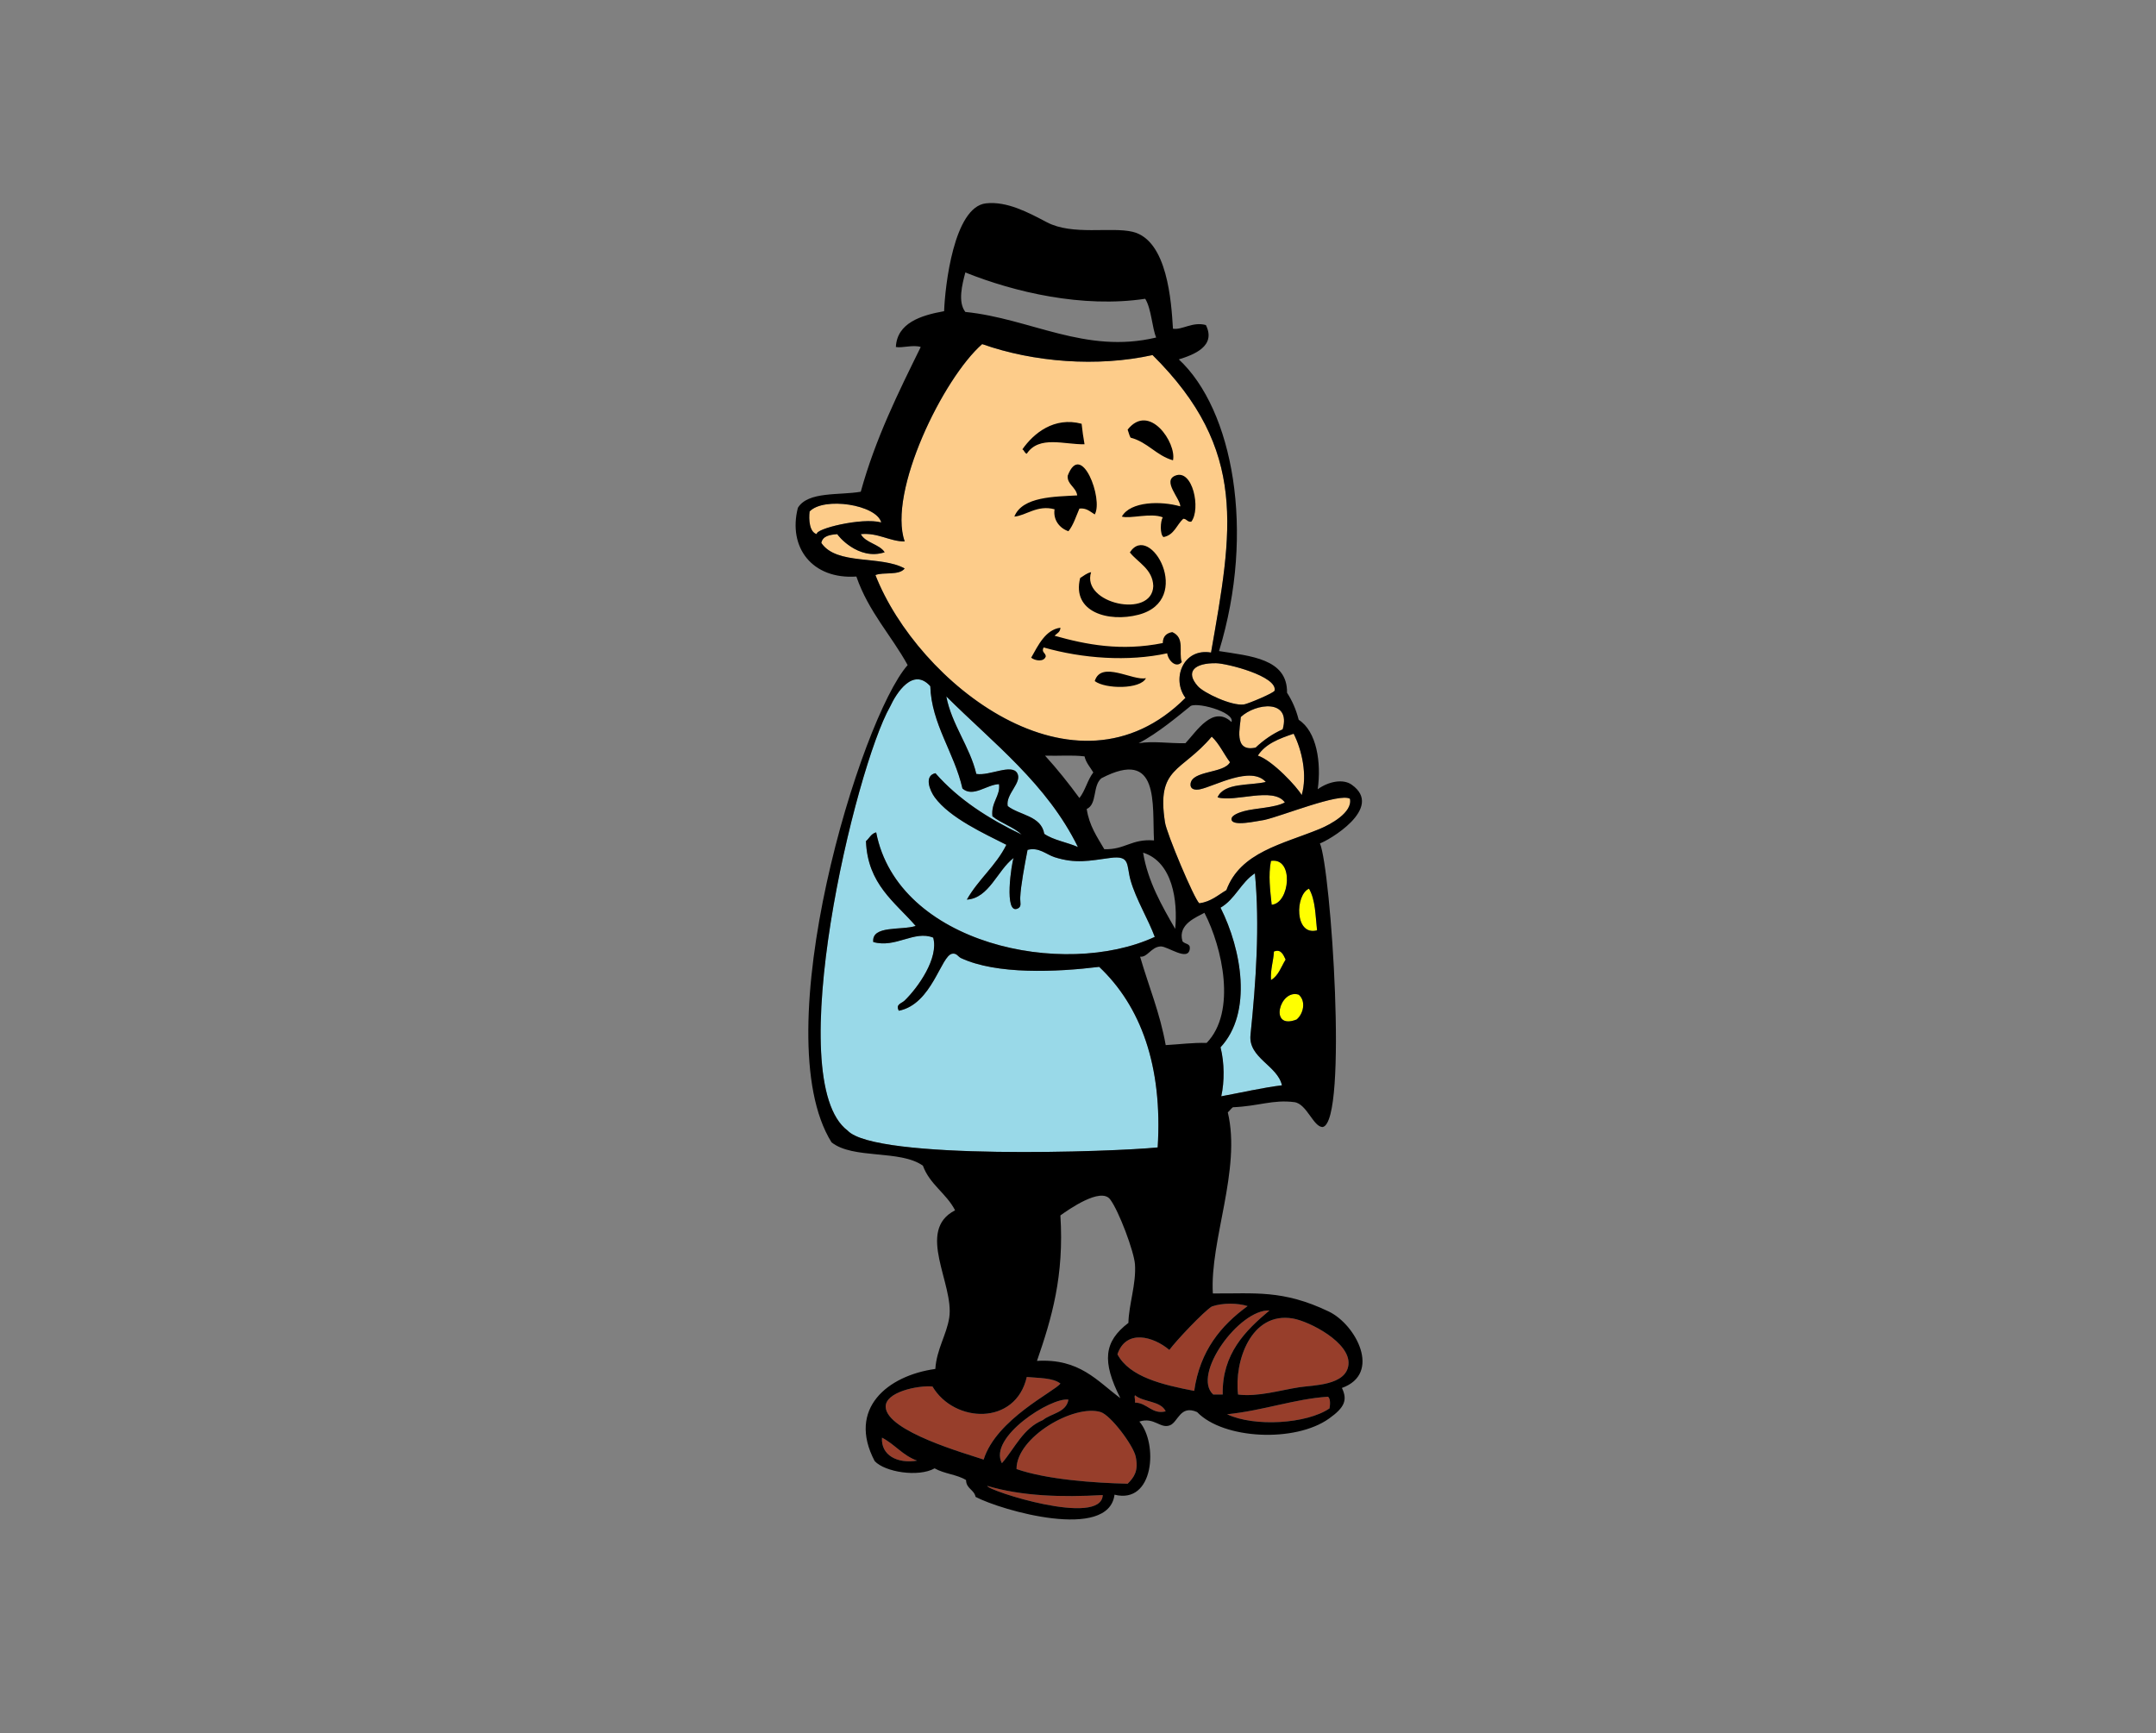 <?xml version="1.0" encoding="utf-8"?>
<!-- Generator: Adobe Illustrator 17.0.0, SVG Export Plug-In . SVG Version: 6.00 Build 0)  -->
<!DOCTYPE svg PUBLIC "-//W3C//DTD SVG 1.1//EN" "http://www.w3.org/Graphics/SVG/1.1/DTD/svg11.dtd">
<svg version="1.1" id="Layer_1" xmlns="http://www.w3.org/2000/svg" xmlns:xlink="http://www.w3.org/1999/xlink" x="0px" y="0px"
	 width="348.097px" height="279.91px" viewBox="0 0 348.097 279.91" enable-background="new 0 0 348.097 279.91"
	 xml:space="preserve">
<rect x="0" y="0" width="348.097" height="279.91" fill="#808080" stroke="none"/>
<path fill="#FDCC8A" d="M158.577,55.569c-6.318,5.532-15.264,23.867-12.516,31.875c-2.418,0.008-4.298-1.46-7.081-1.183
	c0.771,1.436,2.982,1.592,3.854,2.924c-4.267,1.421-7.692-2.807-7.63-2.924c-1.246,0.093-2.382,0.292-2.597,1.417
	c2.456,3.659,9.612,1.978,13.458,4.13c-0.903,1.18-3.453,0.533-4.722,1.063c6.778,17.331,32.194,37.726,50.055,19.834
	c-2.289-3.087-0.354-8.093,4.13-7.319c3.434-19.628,6.046-32.697-9.444-48.046C177.185,59.31,166.865,58.501,158.577,55.569
	L158.577,55.569z M130.715,82.602c-0.163,1.304-0.023,3.387,1.18,3.659c-0.409-0.837,7.291-2.741,10.386-1.888
	C141.522,81.496,133.016,80.184,130.715,82.602L130.715,82.602z M203.085,122.029c2.363,0.771,6.361,5.076,7.081,6.377
	c0.942-3.247,0.031-7.303-1.3-9.915C206.542,119.273,204.288,120.129,203.085,122.029L203.085,122.029z M200.329,115.797
	c-0.027,1.429-1.316,5.738,2.398,4.936c1.257-1.183,2.678-2.2,4.368-2.951C208.492,112.85,202.754,113.527,200.329,115.797
	L200.329,115.797z M193.399,110.818c0.969,1.09,5.435,3.212,7.435,2.951c0.6-0.078,4.886-1.861,4.96-2.242
	c0.467-2.34-7.72-4.399-9.444-4.422C192.909,107.053,191.289,108.443,193.399,110.818L193.399,110.818z M195.641,118.962
	c-4.917,5.828-8.942,4.851-7.552,13.812c0.202,1.67,4.749,12.485,5.547,13.104c1.9-0.265,3.005-1.324,4.368-2.126
	c2.27-6.155,9.078-7.42,15.073-9.888c1.713-0.705,5.341-2.655,4.878-4.87c-1.666-0.997-10.83,2.741-13.812,3.422
	c-1.246,0.171-5.252,1.141-5.314-0.117c-0.031-0.693,1.436-1.137,2.005-1.296c1.752-0.494,5.034-0.537,6.614-1.417
	c-1.857-2.597-8.097,0.039-10.865-0.825c1.074-2.421,5.24-1.857,7.79-2.48c-2.406-2.667-8.257,0.685-10.624,1.183
	c-0.876,0.183-1.592-0.031-1.534-0.825c0.16-2.254,5.388-1.686,6.373-3.543C197.58,121.749,196.86,120.106,195.641,118.962
	L195.641,118.962z"/>
<path fill="#973E2B" d="M182.067,239.611c1.082-1.082,1.771-2.098,1.3-4.372c-0.382-1.826-4.049-6.711-5.668-7.202
	c-4.298-1.304-13.61,4.056-13.575,9.207C169.014,238.949,176.757,239.494,182.067,239.611L182.067,239.611z M161.761,236.302
	c2.094-2.433,3.41-5.641,6.61-6.964c1.366-1.113,3.768-1.191,4.134-3.305C169.703,225.604,159.504,232.109,161.761,236.302
	L161.761,236.302z M165.779,222.373c-1.795,7.887-11.706,7.49-15.229,1.534c-2.398-0.202-7.646,0.911-7.552,3.305
	c0.152,3.963,13.069,7.568,15.817,8.502c2.048-6.544,11.469-10.997,12.395-12.278C169.991,222.49,167.753,222.564,165.779,222.373
	L165.779,222.373z M209.808,224.028c2.168-0.335,7.572-0.253,7.91-3.659c0.354-3.558-6.291-6.976-8.973-7.439
	c-6.766-1.164-9.51,6.941-8.853,12.278C203.085,225.62,206.662,224.514,209.808,224.028L209.808,224.028z M195.879,225.207
	c0.51,0,1.024,0,1.534,0c-0.125-6.579,3.671-10.324,7.552-13.575C200.056,211.415,192.379,222.038,195.879,225.207L195.879,225.207z
	 M188.798,218.005c-2.593-2.192-6.999-3.41-8.381,0.709c1.97,3.69,7.326,4.928,12.395,5.906c0.934-6.501,4.317-10.554,8.619-13.695
	c-1.553-0.498-4.014-0.553-5.777,0.066C194.337,211.804,189.899,216.506,188.798,218.005L188.798,218.005z M148.07,235.885
	c-2.344-0.845-3.57-2.62-5.668-3.714C142.207,235.006,144.893,236.423,148.07,235.885L148.07,235.885z M159.402,239.965
	c-0.078,0.724,18.433,6.7,18.643,1.479C171.443,241.818,165.02,241.635,159.402,239.965L159.402,239.965z M183.246,226.507
	c2.009,0.043,2.748,1.966,4.96,1.417c-0.79-1.728-3.593-1.444-4.96-2.597C183.095,225.67,183.324,225.935,183.246,226.507
	L183.246,226.507z M214.417,225.561c-5.345,0.343-10.488,2.246-16.292,2.834c4.383,2.079,12.862,1.561,16.529-0.942
	C214.76,226.904,214.845,225.9,214.417,225.561L214.417,225.561z"/>
<path fill="#FFFF00" d="M209.337,164.649c1.086-0.876,1.577-2.947,0.354-4.014C206.612,159.627,204.794,166.428,209.337,164.649
	L209.337,164.649z M205.681,153.667c-0.082,1.616-0.576,2.807-0.475,4.605c1.211-0.685,1.639-2.141,2.363-3.305
	C207.219,154.251,206.857,153.188,205.681,153.667L205.681,153.667z M212.646,150.245c-0.265-2.402-0.249-4.897-1.3-6.731
	C209.088,144.48,208.99,151.211,212.646,150.245L212.646,150.245z M205.202,139.03c-0.455,2.285-0.121,4.839,0.117,7.081
	C208.258,145.904,208.975,138.43,205.202,139.03L205.202,139.03z"/>
<path fill="#99D9E8" d="M164.954,134.779c-1.32-1.234-3.305-1.814-4.722-2.951c-0.257-2.27,1.327-3.305,1.063-5.193
	c-2.02,0.074-4.165,2.203-5.902,0.709c-1.304-5.781-5.006-10.417-5.193-16.529c-2.783-3.099-5.458,1.067-6.49,3.305
	c-5.61,9.826-17.686,60.383-6.848,68.469c4.5,4.804,43.211,3.426,50.051,2.713c0.821-13.201-2.752-22.832-9.444-29.158
	c-6.937,0.853-16.549,1.269-22.31-1.417c-0.483-0.222-0.673-0.829-1.417-0.708c-1.834,0.296-3.231,8.144-8.619,9.211
	c-0.572-1.059,0.44-1.164,0.942-1.654c2.184-2.126,5.524-6.859,4.605-10.153c-3.06-1.226-6.073,1.744-9.678,0.709
	c-0.304-2.752,4.578-1.845,6.848-2.597c-3.363-3.877-7.755-6.727-8.027-13.695c0.557-0.467,0.829-1.215,1.651-1.417
	c3.5,18.048,30.267,23.688,44.979,16.88c-1.047-2.83-3.025-6.061-3.893-9.09c-0.728-2.538,0.019-4.111-3.305-3.659
	c-3.43,0.463-5.575,0.958-8.973-0.121c-1.324-0.417-2.534-1.674-4.368-1.18c-0.471,2.453-1.098,5.742-1.18,7.673
	c-0.035,0.837,0.265,1.452-0.354,1.771c-2.375,1.234-1.012-7.572-0.709-8.144c-2.628,1.978-3.951,6.509-7.556,6.731
	c1.83-3.247,4.695-5.458,6.377-8.852c-3.578-1.818-9.125-4.329-11.57-7.673c-0.779-1.067-1.771-3.472,0.117-3.893
	C154.735,129.099,159.574,132.205,164.954,134.779L164.954,134.779z M157.631,124.984c2.122,0.362,5.707-1.709,6.61-0.117
	c0.853,1.499-1.927,3.383-1.538,5.31c1.946,1.514,5.392,1.534,5.902,4.485c1.491,1.028,3.683,1.355,5.431,2.126
	c-4.999-10.188-13.633-16.743-21.248-24.319C153.633,116.968,156.619,120.632,157.631,124.984L157.631,124.984z M197.062,146.586
	c3.395,6.754,5.216,16.93,0,22.548c0.638,2.538,0.642,5.532,0.117,7.91c2.818-0.51,6.816-1.421,9.798-1.771
	c-0.712-3.208-5.458-4.411-5.076-8.144c0.88-8.561,1.518-17.658,0.709-26.09C200.364,142.494,199.41,145.235,197.062,146.586
	L197.062,146.586z"/>
<path d="M189.386,74.337c-2.725-0.779-4.072-2.931-6.848-3.659c-0.218-0.374-0.308-0.872-0.475-1.3
	C185.567,64.967,189.985,71.53,189.386,74.337L189.386,74.337z M188.798,218.005c-2.593-2.192-6.999-3.41-8.381,0.709
	c1.97,3.69,7.326,4.928,12.395,5.906c0.934-6.501,4.317-10.554,8.619-13.695c-1.553-0.498-4.014-0.553-5.777,0.066
	C194.337,211.804,189.899,216.506,188.798,218.005L188.798,218.005z M195.821,208.884c6.692,0.058,11.27-0.654,18.717,2.92
	c4.395,2.106,8.576,10.04,2.122,12.341c0.938,1.958,0.436,3.153-2.083,4.948c-5.493,3.916-17.07,3.348-21.294-1.051
	c-2.729-1.215-3.056,1.588-4.368,2.126c-1.573,0.642-2.55-1.378-4.956-0.592c3.04,3.504,2.398,13.411-4.014,11.807
	c-0.95,7.513-18.285,2.546-22.431,0.354c-0.234-1.183-1.522-1.312-1.538-2.717c-1.495-0.919-3.426-0.969-5.076-1.888
	c-2.632,1.468-8.043,0.6-9.682-1.18c-4.465-8.487,2.129-13.82,9.798-14.875c0.199-3.157,1.814-5.512,2.242-8.265
	c0.845-5.423-5.458-14.073,0.946-17.355c-1.401-2.733-4.091-4.169-5.193-7.202c-3.655-2.624-11.278-0.997-14.758-3.78
	c-10.896-17.491,4.71-68.492,12.294-77.068c-2.573-4.707-6.322-8.611-8.28-14.299c-7.136,0.483-11.079-4.699-9.444-11.099
	c1.639-2.698,6.735-1.993,10.153-2.597c2.386-8.631,6.05-15.984,9.682-23.373c-1.218-0.405-2.99,0.199-4.014,0
	c0.187-3.87,4.017-5.111,7.79-5.785c0.14-3.951,1.553-16.86,6.77-17.417c3.406-0.362,6.789,1.464,9.845,3.068
	c4.123,2.157,10.336,0.693,13.816,1.526c5.649,1.355,6.252,11.352,6.517,15.653c1.483,0.245,3.165-1.183,5.314-0.592
	c1.705,3.41-1.935,4.792-4.368,5.547c8.712,8.082,12.422,27.729,6.493,47.104c5.026,0.802,11.068,1.211,10.978,6.731
	c0.825,1.257,1.46,2.709,1.884,4.368c2.912,1.876,3.671,6.894,3.072,11.215c1.779-1.281,4.099-1.709,5.466-0.747
	c5.431,3.807-3.963,9.16-5.111,9.487c1.76,4.072,4.563,44.831,0.471,45.804c-1.507,0.086-2.577-3.757-4.605-4.014
	c-3.492-0.444-5.742,0.658-9.915,0.825c-0.323,0.23-0.522,0.58-0.825,0.825C200.438,188.89,195.311,200.312,195.821,208.884
	L195.821,208.884z M155.86,44c-0.514,1.946-1.246,4.784,0,6.377c10.53,1.055,19.363,6.867,30.812,4.13
	c-0.662-1.545-0.771-4.656-1.771-6.256C174.772,49.777,163.79,47.18,155.86,44L155.86,44z M158.577,55.569
	c-6.318,5.532-15.264,23.867-12.516,31.875c-2.418,0.008-4.298-1.46-7.081-1.183c0.771,1.436,2.982,1.592,3.854,2.924
	c-4.267,1.421-7.692-2.807-7.63-2.924c-1.246,0.093-2.382,0.292-2.597,1.417c2.456,3.659,9.612,1.978,13.458,4.13
	c-0.903,1.18-3.453,0.533-4.722,1.063c6.778,17.331,32.194,37.726,50.055,19.834c-2.289-3.087-0.354-8.093,4.13-7.319
	c3.434-19.628,6.046-32.697-9.444-48.046C177.185,59.31,166.865,58.501,158.577,55.569L158.577,55.569z M130.715,82.602
	c-0.163,1.304-0.023,3.387,1.18,3.659c-0.409-0.837,7.291-2.741,10.386-1.888C141.522,81.496,133.016,80.184,130.715,82.602
	L130.715,82.602z M193.399,110.818c0.969,1.09,5.435,3.212,7.435,2.951c0.6-0.078,4.886-1.861,4.96-2.242
	c0.467-2.34-7.72-4.399-9.444-4.422C192.909,107.053,191.289,108.443,193.399,110.818L193.399,110.818z M164.954,134.779
	c-1.32-1.234-3.305-1.814-4.722-2.951c-0.257-2.27,1.327-3.305,1.063-5.193c-2.02,0.074-4.165,2.203-5.902,0.709
	c-1.304-5.781-5.006-10.417-5.193-16.529c-2.783-3.099-5.458,1.067-6.49,3.305c-5.61,9.826-17.686,60.383-6.848,68.469
	c4.5,4.804,43.211,3.426,50.051,2.713c0.821-13.201-2.752-22.832-9.444-29.158c-6.937,0.853-16.549,1.269-22.31-1.417
	c-0.483-0.222-0.673-0.829-1.417-0.708c-1.834,0.296-3.231,8.144-8.619,9.211c-0.572-1.059,0.44-1.164,0.942-1.654
	c2.184-2.126,5.524-6.859,4.605-10.153c-3.06-1.226-6.073,1.744-9.678,0.709c-0.304-2.752,4.578-1.845,6.848-2.597
	c-3.363-3.877-7.755-6.727-8.027-13.695c0.557-0.467,0.829-1.215,1.651-1.417c3.5,18.048,30.267,23.688,44.979,16.88
	c-1.047-2.83-3.025-6.061-3.893-9.09c-0.728-2.538,0.019-4.111-3.305-3.659c-3.43,0.463-5.575,0.958-8.973-0.121
	c-1.324-0.417-2.534-1.674-4.368-1.18c-0.471,2.453-1.098,5.742-1.18,7.673c-0.035,0.837,0.265,1.452-0.354,1.771
	c-2.375,1.234-1.012-7.572-0.709-8.144c-2.628,1.978-3.951,6.509-7.556,6.731c1.83-3.247,4.695-5.458,6.377-8.852
	c-3.578-1.818-9.125-4.329-11.57-7.673c-0.779-1.067-1.771-3.472,0.117-3.893C154.735,129.099,159.574,132.205,164.954,134.779
	L164.954,134.779z M157.631,124.984c2.122,0.362,5.707-1.709,6.61-0.117c0.853,1.499-1.927,3.383-1.538,5.31
	c1.946,1.514,5.392,1.534,5.902,4.485c1.491,1.028,3.683,1.355,5.431,2.126c-4.999-10.188-13.633-16.743-21.248-24.319
	C153.633,116.968,156.619,120.632,157.631,124.984L157.631,124.984z M200.329,115.797c-0.027,1.429-1.316,5.738,2.398,4.936
	c1.257-1.183,2.678-2.2,4.368-2.951C208.492,112.85,202.754,113.527,200.329,115.797L200.329,115.797z M192.103,114.123
	c-1.779,1.433-5.201,4.325-8.265,5.902c2.402-0.389,4.753,0.047,7.556,0c1.802-1.919,4.45-6.221,7.435-3.422
	C199.464,114.975,192.811,113.196,192.103,114.123L192.103,114.123z M203.085,122.029c2.363,0.771,6.361,5.076,7.081,6.377
	c0.942-3.247,0.031-7.303-1.3-9.915C206.542,119.273,204.288,120.129,203.085,122.029L203.085,122.029z M195.641,118.962
	c-4.917,5.828-8.942,4.851-7.552,13.812c0.202,1.67,4.749,12.485,5.547,13.104c1.9-0.265,3.005-1.324,4.368-2.126
	c2.27-6.155,9.078-7.42,15.073-9.888c1.713-0.705,5.341-2.655,4.878-4.87c-1.666-0.997-10.83,2.741-13.812,3.422
	c-1.246,0.171-5.252,1.141-5.314-0.117c-0.031-0.693,1.436-1.137,2.005-1.296c1.752-0.494,5.034-0.537,6.614-1.417
	c-1.857-2.597-8.097,0.039-10.865-0.825c1.074-2.421,5.24-1.857,7.79-2.48c-2.406-2.667-8.257,0.685-10.624,1.183
	c-0.876,0.183-1.592-0.031-1.534-0.825c0.16-2.254,5.388-1.686,6.373-3.543C197.58,121.749,196.86,120.106,195.641,118.962
	L195.641,118.962z M174.277,128.877c0.942-1.183,1.312-2.935,2.242-4.13c-0.49-0.849-1.16-1.518-1.417-2.597
	c-2.094-0.249-4.021-0.043-6.373-0.117C170.696,124.194,172.529,126.491,174.277,128.877L174.277,128.877z M177.816,125.689
	c-1.444,1.234-0.638,4.173-2.359,4.96c0.401,2.706,1.693,4.524,2.834,6.49c3.36,0.113,4.344-1.701,8.027-1.417
	C186.01,129.908,187.291,120.737,177.816,125.689L177.816,125.689z M189.74,150.008c0.432-4.407-0.37-10.799-5.178-12.309
	C185.314,142.342,187.626,146.34,189.74,150.008L189.74,150.008z M205.202,139.03c-0.455,2.285-0.121,4.839,0.117,7.081
	C208.258,145.904,208.975,138.43,205.202,139.03L205.202,139.03z M197.062,146.586c3.395,6.754,5.216,16.93,0,22.548
	c0.638,2.538,0.642,5.532,0.117,7.91c2.818-0.51,6.816-1.421,9.798-1.771c-0.712-3.208-5.458-4.411-5.076-8.144
	c0.88-8.561,1.518-17.658,0.709-26.09C200.364,142.494,199.41,145.235,197.062,146.586L197.062,146.586z M212.646,150.245
	c-0.265-2.402-0.249-4.897-1.3-6.731C209.088,144.48,208.99,151.211,212.646,150.245L212.646,150.245z M194.462,147.411
	c-1.156,0.673-4.383,1.81-3.543,4.605c0.459,0.518,1.265,0.311,1.183,1.18c-0.218,2.196-3.597-0.417-4.722-0.354
	c-1.53,0.086-2.122,1.81-3.305,1.654c1.374,4.765,3.208,9.067,4.134,14.283c2.379-0.132,4.282-0.409,6.61-0.354
	C199.694,163.395,197.35,153.001,194.462,147.411L194.462,147.411z M205.681,153.667c-0.082,1.616-0.576,2.807-0.475,4.605
	c1.211-0.685,1.639-2.141,2.363-3.305C207.219,154.251,206.857,153.188,205.681,153.667L205.681,153.667z M209.337,164.649
	c1.086-0.876,1.577-2.947,0.354-4.014C206.612,159.627,204.794,166.428,209.337,164.649L209.337,164.649z M182.188,213.637
	c0.054-2.927,1.277-6.287,1.059-9.444c-0.14-2.063-2.604-8.654-4.014-10.507c-1.526-2.009-6.719,1.662-8.027,2.597
	c0.623,9.779-1.398,16.599-3.78,23.494c6.906-0.413,9.725,3.262,13.462,6.018C177.87,219.819,178.244,216.654,182.188,213.637
	L182.188,213.637z M195.879,225.207c0.51,0,1.024,0,1.534,0c-0.125-6.579,3.671-10.324,7.552-13.575
	C200.056,211.415,192.379,222.038,195.879,225.207L195.879,225.207z M209.808,224.028c2.168-0.335,7.572-0.253,7.91-3.659
	c0.354-3.558-6.291-6.976-8.973-7.439c-6.766-1.164-9.51,6.941-8.853,12.278C203.085,225.62,206.662,224.514,209.808,224.028
	L209.808,224.028z M165.779,222.373c-1.795,7.887-11.706,7.49-15.229,1.534c-2.398-0.202-7.646,0.911-7.552,3.305
	c0.152,3.963,13.069,7.568,15.817,8.502c2.048-6.544,11.469-10.997,12.395-12.278C169.991,222.49,167.753,222.564,165.779,222.373
	L165.779,222.373z M183.246,226.507c2.009,0.043,2.748,1.966,4.96,1.417c-0.79-1.728-3.593-1.444-4.96-2.597
	C183.095,225.67,183.324,225.935,183.246,226.507L183.246,226.507z M214.417,225.561c-5.345,0.343-10.488,2.246-16.292,2.834
	c4.383,2.079,12.862,1.561,16.529-0.942C214.76,226.904,214.845,225.9,214.417,225.561L214.417,225.561z M161.761,236.302
	c2.094-2.433,3.41-5.641,6.61-6.964c1.366-1.113,3.768-1.191,4.134-3.305C169.703,225.604,159.504,232.109,161.761,236.302
	L161.761,236.302z M182.067,239.611c1.082-1.082,1.771-2.098,1.3-4.372c-0.382-1.826-4.049-6.711-5.668-7.202
	c-4.298-1.304-13.61,4.056-13.575,9.207C169.014,238.949,176.757,239.494,182.067,239.611L182.067,239.611z M148.07,235.885
	c-2.344-0.845-3.57-2.62-5.668-3.714C142.207,235.006,144.893,236.423,148.07,235.885L148.07,235.885z M159.402,239.965
	c-0.078,0.724,18.433,6.7,18.643,1.479C171.443,241.818,165.02,241.635,159.402,239.965L159.402,239.965z M185.018,109.517
	c-0.86,1.826-6.548,1.783-8.265,0.475C177.777,106.594,182.966,110.02,185.018,109.517L185.018,109.517z M171.21,101.373
	c-0.012,0.732-0.58,0.911-0.946,1.296c5.088,1.436,10.733,2.542,17.471,1.18c0.012-1.09,0.6-1.608,1.538-1.771
	c2.11,0.946,0.981,3.219,1.534,4.843c-0.934,1.078-2.215-0.284-2.359-1.417c-6.307,1.382-13.68,0.845-19.951-0.946
	c-0.393,0.779,0.273,0.81,0.354,1.417c-0.257,0.981-1.756,0.744-2.363,0.237C167.616,104.223,168.792,101.689,171.21,101.373
	L171.21,101.373z M176.165,92.4c-1.639,5.1,9.869,7.587,10.036,2.242c-0.086-2.756-2.503-3.799-3.78-5.431
	c3.247-5.061,10.464,7.704,1.386,10.067c-4.839,1.257-10.799-0.42-9.409-5.933C174.962,93.008,175.426,92.564,176.165,92.4
	L176.165,92.4z M192.34,84.252c-0.67,0.082-0.708-0.471-1.3-0.471c-1.067,0.977-1.46,2.632-3.188,2.951
	c-0.596-0.413-0.518-2.554-0.117-3.188c-1.958-0.775-5.205,0.276-6.61-0.117c1.394-2.484,6.326-2.55,9.444-1.651
	c-0.035-1.316-2.943-4.091-0.825-4.96C192.57,75.657,193.921,82.22,192.34,84.252L192.34,84.252z M176.753,83.077
	c-0.856-0.537-1.366-1.063-2.476-0.946c-0.549,1.265-0.965,2.655-1.771,3.659c-1.398-0.467-2.503-1.802-2.242-3.543
	c-2.78-0.767-4.629,1.036-6.493,1.18c1.296-3.258,6.521-3.208,10.153-3.422c-0.195-1.351-1.674-1.787-1.534-3.188
	C174.573,71.051,178.178,80.644,176.753,83.077L176.753,83.077z M174.631,68.435c0.128,1.133,0.273,2.246,0.471,3.309
	c-3.216,0.082-7.334-1.487-9.327,1.534c-0.37-0.105-0.389-0.557-0.709-0.709C166.881,69.973,170.197,67.256,174.631,68.435
	L174.631,68.435z"/>
</svg>
